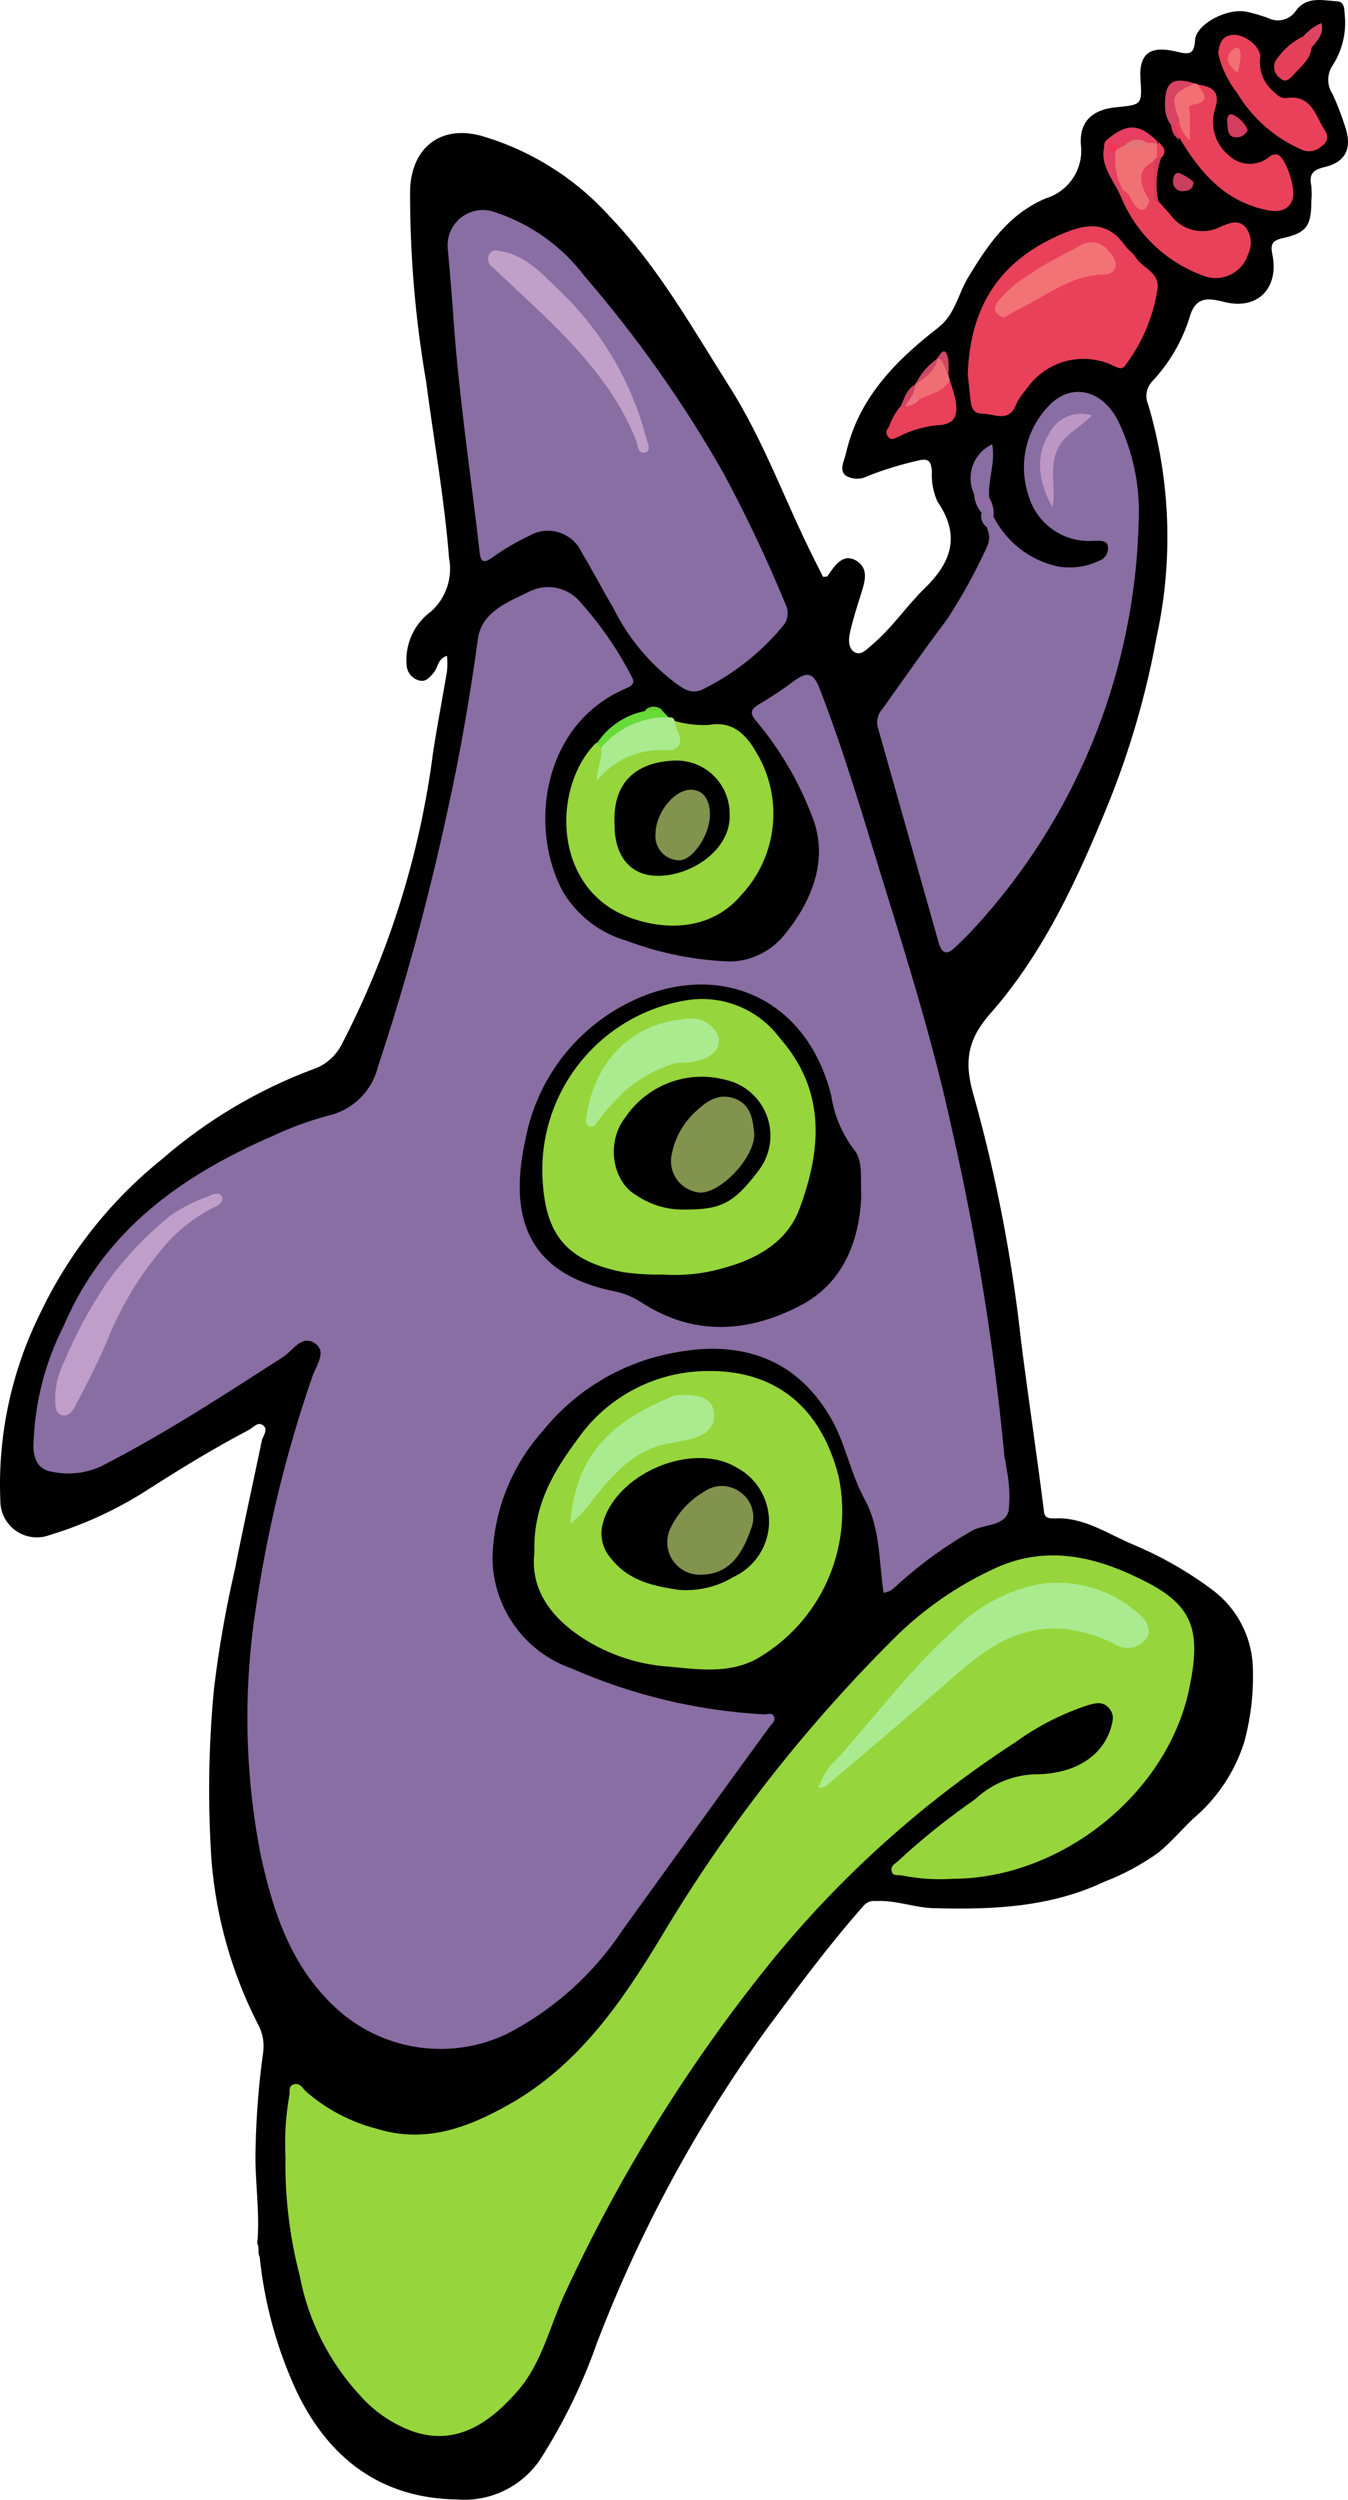 <?xml version="1.0" encoding="utf-8"?>
<!-- Generator: Adobe Illustrator 16.0.0, SVG Export Plug-In . SVG Version: 6.00 Build 0)  -->
<!DOCTYPE svg PUBLIC "-//W3C//DTD SVG 1.1//EN" "http://www.w3.org/Graphics/SVG/1.1/DTD/svg11.dtd">
<svg version="1.1" id="Layer_1" xmlns="http://www.w3.org/2000/svg" xmlns:xlink="http://www.w3.org/1999/xlink" x="0px" y="0px"
	 width="582.645px" height="1080.128px" viewBox="668.716 -0.009 582.645 1080.128"
	 enable-background="new 668.716 -0.009 582.645 1080.128" xml:space="preserve">
<g id="Layer_2">
	<g id="Layer_1-2">
		<g id="_9Stzsu.tif">
			<path d="M779.901,969.408c1.318-13.65-1.188-27.302-0.726-41.019c0.271-13.945,1.372-27.863,3.297-41.678
				c0.574-4.339-0.308-8.745-2.506-12.53c-11.021-21.721-17.739-45.367-19.783-69.639c-1.717-25.024-1.363-50.146,1.055-75.112
				c2.053-17.096,5.024-34.068,8.902-50.845c3.693-18.729,7.848-37.392,11.738-56.055c0.462-2.176,2.902-4.682,0.66-6.595
				c-2.242-1.912-4.353,0.857-6.265,1.913c-14.574,7.649-28.555,16.156-42.403,24.993c-13.519,8.876-28.244,15.761-43.723,20.443
				c-8.154,3.045-17.234-1.098-20.278-9.252c-0.527-1.413-0.85-2.895-0.956-4.398c-1.387-28.383,4.516-56.647,17.146-82.104
				c12.323-25.942,30.359-48.759,52.757-66.737c19.092-16.58,40.973-29.642,64.627-38.578c5.55-1.723,10.181-5.594,12.86-10.749
				c20.484-39.384,33.878-82.063,39.567-126.09c1.78-11.804,4.089-23.608,6.067-35.413c0.18-2.195,0.18-4.4,0-6.595
				c-4.023,1.187-3.892,5.078-5.804,7.32s-3.495,4.221-6.595,3.231c-2.911-0.912-4.94-3.547-5.077-6.595
				c-0.767-9.077,3.289-17.891,10.683-23.213c6.406-5.83,9.307-14.579,7.649-23.081c-1.978-25.587-6.594-50.778-9.892-76.168
				c-4.749-27.439-7.065-55.245-6.924-83.092c0.726-18.069,13.188-27.764,30.532-23.147c21.436,6.192,40.714,18.252,55.659,34.82
				c20.971,21.828,35.677,48.075,51.701,73.398c14.838,23.279,23.938,49.13,36.139,73.53l4.419,8.837c1.121,0,1.846,0,2.044-0.396
				c2.968-4.353,6.595-9.958,12.266-6.595c5.672,3.363,3.825,9.035,2.177,14.31c-1.648,5.276-3.495,10.947-4.748,16.487
				c-0.726,3.034-0.924,7.122,1.912,8.771c2.836,1.648,5.342-1.319,7.386-3.034c8.705-7.254,15.036-16.882,23.016-24.664
				c12.068-11.738,15.167-23.213,5.342-37.523c-1.794-4.154-2.585-8.673-2.309-13.189c-0.461-3.957-1.253-5.474-5.803-4.418
				c-7.364,1.657-14.595,3.861-21.631,6.595c-3.026,1.717-6.733,1.717-9.76,0c-3.033-2.44-0.791-6.133,0-9.497
				c5.407-24.004,21.498-40.227,39.897-54.471c7.188-5.605,8.573-14.178,12.662-21.235c8.375-13.849,17.277-27.565,33.764-34.622
				c10.184-3.024,16.648-13.014,15.234-23.542c-0.528-9.892,5.275-14.904,15.167-15.827c11.343-1.121,11.343-1.121,10.617-12.266
				s4.353-14.508,15.563-11.804c5.144,1.253,7.716,1.583,8.045-5.012c0.33-6.595,13.586-14.112,22.62-12.134
				c3.09,0.701,6.13,1.604,9.101,2.704c4.205,2.068,9.293,0.684,11.87-3.231c4.616-6.265,11.276-4.484,17.41-4.089
				c3.627,0,3.495,3.297,3.692,6.001c0.764,7.643-1.098,15.317-5.275,21.762c-2.499,3.73-2.499,8.601,0,12.332
				c1.978,4.289,3.695,8.693,5.144,13.189c3.562,9.76,0.989,16.157-8.704,18.399c-5.408,1.253-6.596,3.495-5.605,8.177
				c0.183,2.194,0.183,4.4,0,6.595c0,10.485-2.045,13.651-12.267,15.893c-4.616,0.989-5.474,2.704-4.616,6.924
				c3.033,14.442-6.066,24.4-20.904,20.641c-7.32-1.847-12.53-2.308-15.036,7.32c-3.279,10.105-8.751,19.36-16.025,27.104
				c-2.503,2.711-3.151,6.653-1.648,10.024c9.632,32.574,10.88,67.053,3.627,100.238c-4.485,24.649-11.468,48.778-20.839,72.013
				c-13.189,32.313-27.896,64.562-51.174,90.939c-10.947,12.464-10.947,22.62-6.595,36.93
				c9.491,34.333,16.195,69.377,20.048,104.789c3.033,23.807,6.594,47.547,9.628,71.354c0.396,3.165,0,5.144,4.946,4.945
				c12.463-0.659,22.686,6.595,33.632,11.211c12.315,5.135,23.945,11.781,34.622,19.784c11.02,8.31,17.453,21.348,17.344,35.149
				c0.229,10.375-1.06,20.729-3.825,30.73c-4.115,12.867-11.8,24.302-22.157,32.974c-4.946,4.748-9.431,10.09-14.904,14.574
				c-7.304,5.199-15.236,9.454-23.608,12.661c-22.884,10.815-47.613,12.002-72.541,11.343c-8.705,0-17.146-3.627-25.983-3.1
				c-1.96-0.271-3.924,0.474-5.209,1.979c-15.036,16.948-28.489,35.216-42.008,53.417c-30.201,41.777-54.83,87.312-73.267,135.453
				c-6.216,17.766-14.494,34.742-24.663,50.58c-7.986,11.702-21.618,18.242-35.743,17.146
				c-32.974-0.462-55.329-17.674-69.178-46.162c-8.655-18.518-14.14-38.357-16.223-58.692
				C779.901,973.299,781.022,971.255,779.901,969.408L779.901,969.408z"/>
			<path fill="#896EA3" d="M1050.61,688.214c-2.045-13.849-1.386-27.961-8.112-40.293c-5.736-10.42-7.913-22.092-13.188-32.512
				c-15.497-29.412-41.414-36.534-69.837-30.797c-22.22,4.207-42.199,16.231-56.318,33.896
				c-13.459,15.106-21.103,34.509-21.564,54.735c0.209,21.578,13.965,40.692,34.358,47.745
				c26.305,11.54,54.475,18.241,83.157,19.784c1.451,0,3.363-0.989,4.155,0.923c0.791,1.912-0.792,2.901-1.715,4.154
				c-21.366,29.215-42.469,58.692-63.704,88.038c-12.648,19.173-30.054,34.737-50.515,45.174
				c-23.673,11.035-51.606,7.247-71.485-9.694c-20.773-18.004-28.885-42.338-34.424-67.727
				c-6.827-34.777-7.608-70.472-2.309-105.515c4.983-34.465,13.22-68.381,24.599-101.293c1.517-4.682,6.595-10.749,1.055-14.442
				c-5.539-3.692-9.364,2.902-13.189,5.605c-25.851,16.619-51.569,33.501-79.135,47.548c-6.735,3.134-14.319,3.945-21.564,2.308
				c-5.276-0.857-7.519-4.946-7.716-10.419c0.325-18.36,4.836-36.404,13.189-52.758c17.673-41.348,51.107-64.891,90.676-82.036
				c7.637-3.589,15.583-6.48,23.74-8.64c10.494-2.443,18.727-10.573,21.301-21.036c11.971-36.19,21.986-72.997,30.006-110.263
				c5.473-24.663,9.76-49.459,13.188-74.519c1.715-12.134,13.189-16.091,22.817-20.839c7.508-3.479,16.418-1.414,21.631,5.012
				c8.609,9.605,15.966,20.264,21.894,31.72c1.715,2.902,0.594,4.155-2.11,5.276c-36.072,15.102-42.601,59.879-27.434,87.972
				c6.182,10.355,16.092,17.953,27.698,21.234c14.306,5.349,29.382,8.355,44.646,8.903c9.433-0.224,18.247-4.74,23.938-12.267
				c12.2-15.102,18.794-33.368,10.946-51.569c-5.505-14.201-13.253-27.427-22.949-39.172c-3.165-3.627-4.154-5.54,0.726-8.31
				c5.208-3.095,10.249-6.463,15.102-10.09c5.144-3.693,8.046-3.693,10.749,3.297c10.42,26.774,18.466,54.274,26.906,81.708
				c11.211,36.139,22.554,72.541,30.468,109.404c10.468,45.872,17.958,92.373,22.421,139.213c0,2.11,0.857,4.154,0.989,6.594
				c1.314,6.107,1.648,12.385,0.989,18.598c-1.78,6.594-10.354,5.671-15.695,8.44c-11.412,6.506-22.092,14.223-31.852,23.016
				C1055.358,685.84,1054.105,687.687,1050.61,688.214z"/>
			<path fill="#96D63C" d="M792.102,931.885c-0.432-8.692,0.1-17.406,1.582-25.982c0.527-1.913-0.594-4.748,2.177-5.342
				c2.77-0.594,3.627,1.78,5.144,3.165c8.734,7.618,19.119,13.104,30.335,16.025c21.103,6.595,39.567-0.396,57.241-10.354
				c29.874-16.751,48.734-44.053,65.946-72.541c28.571-47.959,63.167-92.062,102.942-131.232c11.663-11.1,25.02-20.271,39.567-27.17
				c22.224-10.947,43.458-6.595,64.363,3.692c22.884,11.014,26.774,21.631,21.301,47.68c-9.496,45.371-55.395,81.773-101.887,81.971
				c-7.371,0.497-14.775,0.031-22.026-1.385c-1.648-0.462-4.154,0.527-4.682-1.912c-0.527-2.44,1.582-3.166,2.835-4.419
				c9.291-8.59,19.114-16.586,29.412-23.938c1.451-1.121,3.1-2.044,4.419-3.231c7.357-6.688,16.963-10.36,26.906-10.287
				c15.893-0.462,27.434-7.848,31.126-19.784c0.923-3.1,1.78-6.066-0.857-8.902s-5.539-2.11-8.705-1.253
				c-11.278,3.666-21.914,9.072-31.521,16.024c-40.268,26.132-76.165,58.446-106.371,95.754
				c-35.199,43.682-64.899,91.521-88.435,142.443c-6.594,14.179-9.957,30.27-20.575,42.338
				c-10.617,12.068-24.729,23.608-43.985,17.739c-9.139-3.056-17.321-8.443-23.741-15.629
				c-13.557-14.538-22.704-32.628-26.378-52.163C793.878,966.445,791.815,949.186,792.102,931.885z"/>
			<path fill="#896EA3" d="M862.268,107.492c-0.842-8.371,5.263-15.839,13.634-16.681c2.354-0.237,4.73,0.078,6.941,0.919
				c15.366,5.082,28.821,14.719,38.579,27.631c22.721,26.339,42.819,54.831,60.011,85.071c9.944,18.526,18.946,37.542,26.972,56.978
				c1.438,3.173,0.812,6.9-1.582,9.43c-9.301,11.128-20.794,20.221-33.765,26.708c-5.408,2.968-9.035,0-12.86-2.77
				c-11.127-8.526-20.151-19.49-26.378-32.05c-4.683-7.914-8.902-16.091-13.651-24.004c-3.695-8.082-13.243-11.637-21.325-7.94
				c-0.534,0.244-1.054,0.517-1.558,0.818c-5.463,2.602-10.691,5.668-15.629,9.167c-3.43,2.44-5.078,2.638-5.605-1.913
				c-3.759-32.973-8.771-65.946-11.211-99.447C864.18,128.793,863.191,118.308,862.268,107.492z M1098.025,222.964
				c5.447,10.991,15.542,18.956,27.499,21.696c6.258,1.189,12.731,0.334,18.466-2.44c2.321-0.891,3.792-3.19,3.627-5.671
				c0-3.231-3.562-2.902-5.672-2.902c-13.105,1.219-25.208-7.108-28.752-19.784c-4.393-13.42-1.048-28.168,8.704-38.381
				c9.628-10.354,23.279-7.32,30.204,6.595c6.541,13.609,9.558,28.644,8.771,43.723c-1.629,62.795-25.194,123.039-66.605,170.272
				c-3.978,4.624-8.204,9.027-12.662,13.189c-3.1,3.1-5.671,3.363-7.122-1.78c-8.793-31.127-17.586-62.231-26.379-93.314
				c-0.694-2.845,0.1-5.849,2.111-7.979c9.166-12.793,18.135-25.785,27.697-38.38c6.63-10.109,12.473-20.714,17.476-31.72
				c1.153-2.442,1.153-5.273,0-7.715c0.086-1.657,0.584-3.267,1.45-4.682L1098.025,222.964z"/>
			<path fill="#96D63C" d="M899.726,670.738c-0.726-19.784,8.111-34.819,18.662-48.932c12.769-18.293,33.615-29.257,55.923-29.412
				c26.378-0.462,48.47,12.464,56.911,45.635c6.524,31.439-8.105,63.477-36.139,79.135c-12.134,6.133-24.729,4.089-37.259,2.968
				c-14.563-0.979-28.563-6.004-40.426-14.508C905.265,696.721,897.944,685.181,899.726,670.738z M960.33,311.529
				c4.801,1.356,9.787,1.936,14.771,1.715c10.09-1.912,16.025,4.022,20.377,11.606c12.092,19.818,9.389,45.283-6.594,62.121
				c-11.211,13.189-28.951,16.025-46.888,9.893c-34.754-11.871-34.82-56.714-15.762-75.772c1.385-0.659,2.177,0,2.901,1.121
				c1.178,3.074,0.986,6.506-0.527,9.43c6.033-5.554,13.834-8.8,22.026-9.166c6.595,0,10.354-1.517,8.31-8.969
				C958.926,312.617,959.486,311.816,960.33,311.529L960.33,311.529z"/>
			<path fill="#E9415A" d="M1087.012,161.766c0.99-30.005,14.311-48.998,39.568-60.208c11.211-4.946,20.641-6.595,28.555,4.748
				c1.187,1.714,3.231,2.835,4.286,4.616c2.836,4.946,10.815,6.595,9.563,14.178c-1.851,11.993-6.681,23.33-14.047,32.973
				c-1.45,1.847-3.1,0.792-4.88,0c-13.333-6.487-29.407-2.187-37.721,10.09c-1.777,1.978-3.266,4.198-4.419,6.595
				c-3.165,8.243-9.694,3.891-14.771,3.957c-5.078,0.066-4.814-5.144-5.276-8.902
				C1087.408,166.052,1087.145,162.953,1087.012,161.766L1087.012,161.766z"/>
			<path fill="#E9415A" d="M1186.459,36.534c6.595,0.923,9.958,3.231,7.32,10.881c-2.12,7.228,0.296,15.023,6.133,19.784
				c4.828,4.547,12.283,4.801,17.41,0.593c0.981-0.889,2.329-1.256,3.627-0.989c3.363,1.187,7.649,13.519,6.594,18.597
				c-1.055,5.078-5.604,6.595-11.078,5.407c-18.069-3.627-28.818-15.959-37.655-30.73c-1.444-1.901-2.252-4.208-2.309-6.595
				c0.071-1.176,1.064-2.082,2.242-2.044c0.997,0.642,1.813,1.527,2.374,2.572c1.451-3.231-1.45-7.518,1.715-9.496
				C1185.424,42.729,1186.818,39.66,1186.459,36.534L1186.459,36.534z M1169.379,86.851c1.715,1.979,3.43,3.957,5.21,5.869
				c4.939,6.972,14.296,9.176,21.828,5.144c3.495-1.385,7.188-3.166,10.419,0c2.771,3.333,3.314,7.988,1.385,11.87
				c-2.371,7.768-10.59,12.143-18.358,9.771c-0.213-0.065-0.424-0.135-0.634-0.209c-16.542-5.875-29.756-18.584-36.27-34.885
				c-0.66-1.253,0-2.044,0.988-2.638c3.298-0.66,4.683,1.78,6.133,3.957c0.754,1.618,2.676,2.318,4.294,1.565
				c0.369-0.172,0.702-0.412,0.982-0.708c0.642-0.305,1.335-0.484,2.044-0.528C1168.105,86.191,1168.777,86.46,1169.379,86.851z
				 M1195.229,23.015c0.528-3.759,1.319-7.716,6.595-7.979c5.276-0.264,12.002,5.54,11.606,9.628
				c-0.743,5.62,1.417,11.233,5.737,14.904c1.583,1.517,3.43,3.099,5.474,2.77c11.211-1.648,12.728,8.045,16.948,14.376
				c1.364,1.979,0.866,4.689-1.112,6.054c-0.109,0.075-0.223,0.146-0.339,0.211c-2.221,2.297-5.62,3.003-8.572,1.781
				c-11.703-5.033-21.53-13.614-28.094-24.532C1199.486,35.17,1196.67,29.292,1195.229,23.015L1195.229,23.015z"/>
			<path fill="#ABEB8F" d="M960.33,311.529c0.218,1.536,0.616,3.042,1.187,4.484c3.165,5.869-0.527,8.441-5.144,8.178
				c-11.464-0.78-22.572,4.157-29.676,13.189c0-6.134,2.703-10.09,1.78-14.377c5.388-10.753,17.609-16.215,29.214-13.057
				C959.076,309.947,959.934,309.947,960.33,311.529z"/>
			<path fill="#E9415A" d="M1079.23,164.272c1.048,2.931,1.907,5.927,2.572,8.968c1.187,7.386-1.121,10.354-8.639,10.552
				c-5.493,0.642-10.828,2.25-15.762,4.748c-1.583,0.594-3.43,2.242-4.946,0s0-3.034,0.594-4.418
				c1.12-3.152,2.795-6.078,4.946-8.639l1.715-1.187c2.109-1.056,4.418-1.913,6.594-3.166
				C1070.416,168.489,1074.739,166.195,1079.23,164.272z"/>
			<path fill="#E44059" d="M1235.589,20.641c-0.462,4.88-4.154,7.65-7.056,10.881c-1.847,2.044-4.023,5.078-6.991,1.846
				c-2.465-1.99-2.85-5.603-0.859-8.068c0.085-0.105,0.174-0.208,0.267-0.307c2.89-3.989,6.717-7.205,11.145-9.364
				C1236.051,15.563,1236.775,17.344,1235.589,20.641z"/>
			<path fill="#F27074" d="M1186.459,36.534c2.176,3.429,6.001,7.32-1.78,8.639c-3.166,0.528-1.715,2.44-1.649,4.089v11.475
				c-2.467-2.26-4.113-5.275-4.682-8.573c-3.634-2.29-4.991-6.928-3.165-10.815c1.45-4.814,5.539-5.474,9.892-5.276
				C1185.582,36.002,1186.095,36.173,1186.459,36.534z"/>
			<path fill="#896EA3" d="M1089.782,213.534c-3.82-8.064-0.38-17.698,7.684-21.519c0.032-0.015,0.065-0.031,0.098-0.046
				c1.517,8.045-1.979,15.563-1.253,23.213C1093.409,217.622,1091.431,215.974,1089.782,213.534z"/>
			<path fill="#EE6E74" d="M1079.23,164.272c-2.77,5.144-8.375,5.869-13.189,8.243c-1.714,0.857-2.703,0-3.692-1.451
				c-0.989-1.451,1.318-3.363,1.912-5.078c2.77-4.022,7.188-6.595,9.496-11.145c5.276-0.594,3.1,4.352,4.748,6.594L1079.23,164.272z
				"/>
			<path fill="#67DC38" d="M957.691,309.947c-11.239-0.289-21.996,4.567-29.214,13.188l-1.912-1.714
				c4.735-7.357,12.257-12.476,20.839-14.179c2.442-1.153,5.273-1.153,7.716,0L957.691,309.947z"/>
			<path fill="#E63F62" d="M1146.892,60.604c8.902-7.584,14.244-7.386,22.421,0.792l-0.725,0.923
				c-1.261,0.712-2.721,0.991-4.154,0.791c-2.846-1.108-6.056-0.738-8.573,0.989c-0.835,0.549-1.746,0.972-2.704,1.253
				c-0.634,0.1-1.279,0.1-1.912,0c-1.319-0.33-2.639,0-3.957,0c-1.402-0.982-1.742-2.915-0.761-4.317
				C1146.635,60.881,1146.757,60.737,1146.892,60.604z"/>
			<path fill="#D94362" d="M1185.141,36.072c-10.09,4.484-10.42,5.276-6.596,16.091l-1.846,1.583c-0.66,0.857-1.319,0.923-2.045,0
				c-1.755-2.598-2.591-5.709-2.374-8.837C1172.215,35.545,1175.644,32.973,1185.141,36.072z"/>
			<path fill="#E44161" d="M1146.892,60.604c0,1.583,0,3.297,1.582,4.221c0.975-0.494,2.126-0.494,3.1,0
				c2.532,5.434,3.601,11.436,3.1,17.41l-1.78,2.044C1149.397,76.761,1142.869,70.035,1146.892,60.604z"/>
			<path fill="#D33D5E" d="M1208.023,56.12c-0.804,2.011-2.781,3.303-4.946,3.231c-4.154,0-3.627-4.155-3.956-7.056
				c0-1.583,0.461-3.495,2.506-2.77C1204.48,50.886,1206.75,53.227,1208.023,56.12z"/>
			<path fill="#C93F5F" d="M1184.547,78.542c0,3.165-1.979,3.891-3.957,4.022c-2.215,0.438-4.365-1.004-4.803-3.22
				c-0.048-0.243-0.074-0.489-0.077-0.737c0-1.913,0.594-4.353,2.836-3.825C1180.719,75.736,1182.74,77.002,1184.547,78.542z"/>
			<path fill="#DE4463" d="M1235.589,20.641c0.061-2.256-1.356-4.289-3.495-5.012c2.13-2.457,4.791-4.396,7.781-5.671
				C1241.129,14.97,1237.896,17.607,1235.589,20.641z"/>
			<path fill="#936EA6" d="M1089.782,213.534c1.973,1.223,4.278,1.799,6.595,1.648c1.383,2.348,2.005,5.066,1.78,7.782
				c-0.963,0.265-1.984-0.139-2.506-0.989c-0.792-0.989-0.462-2.572-1.78-3.231c0.731,0.812,0.667,2.063-0.145,2.794
				c-0.135,0.122-0.286,0.225-0.449,0.305C1091.143,219.589,1089.9,216.636,1089.782,213.534z"/>
			<path fill="#896EA3" d="M1092.815,222.041c1.056-0.461-1.648-6.133,2.638-1.978c0.857,0.949,1.609,1.988,2.242,3.099
				c0,1.979,0,3.891-1.979,4.946C1093.615,226.855,1092.471,224.463,1092.815,222.041z"/>
			<path fill="#D53D5C" d="M1169.379,86.851h-1.912c-2.617-4.877-3.188-10.595-1.583-15.893c0.36-1.336,1.207-2.488,2.374-3.231
				c0.771-0.461,1.734-0.461,2.506,0C1168.535,73.849,1168.056,80.471,1169.379,86.851z"/>
			<path fill="#CF4865" d="M1073.955,154.907c-0.924,5.672-5.474,8.178-9.496,11.145
				C1066.551,161.542,1069.834,157.688,1073.955,154.907z M1078.703,161.304c-2.11-1.781-1.583-5.474-4.748-6.595
				c1.648-2.638,3.363-4.946,4.55,0C1078.791,156.896,1078.857,159.105,1078.703,161.304z"/>
			<path fill="#D14560" d="M1064.591,165.986l-1.451,4.88c0,2.309-1.517,3.495-3.1,4.683h-2.044
				C1059.645,171.987,1060.568,167.965,1064.591,165.986z"/>
			<path fill="#E9415A" d="M1170.764,68.057h-1.648c-1.676-1.621-1.72-4.293-0.1-5.968c0.033-0.034,0.066-0.066,0.1-0.099
				l0.527-0.527C1171.291,63.308,1173.468,65.155,1170.764,68.057z"/>
			<path fill="#E1395E" d="M1174.918,53.878h2.045l1.517,6.595C1176.252,59.02,1174.911,56.538,1174.918,53.878z"/>
			<path fill="#67CD37" d="M955.12,306.979h-7.716c2.04-2.131,5.422-2.204,7.553-0.163
				C955.013,306.869,955.066,306.924,955.12,306.979z"/>
			<path d="M1040.981,517.149c-0.791,17.212-6.595,35.875-24.861,46.162c-22.884,12.464-47.086,14.509-70.232-0.593
				c-3.49-2.296-7.384-3.906-11.475-4.748c-39.567-7.848-45.569-34.358-38.513-65.946c4.877-25.485,21.362-47.238,44.579-58.824
				c36.864-18.465,76.432-3.825,87.511,40.096c1.222,8.285,4.46,16.143,9.431,22.883
				C1041.839,501.19,1040.586,507.785,1040.981,517.149L1040.981,517.149z"/>
			<path fill="#BF9EC9" d="M692.522,604.066c0.13-5.554,1.505-11.007,4.022-15.959c5.057-11.959,11.264-23.399,18.531-34.16
				c7.888-10.871,17.204-20.632,27.697-29.016c5.006-3.344,10.412-6.047,16.091-8.046c1.847-0.923,4.484-2.044,5.671,0
				c1.188,2.044-1.318,3.957-3.099,4.683c-9.425,4.676-17.658,11.442-24.071,19.783c-9.569,11.726-17.246,24.876-22.751,38.975
				c-3.957,9.101-8.507,18.003-13.189,26.84c-1.121,2.11-2.703,5.078-5.935,4.287C692.259,610.661,692.786,606.704,692.522,604.066z
				"/>
			<path fill="#ABEB8F" d="M1022.385,772.625c1.809-5.328,4.994-10.082,9.232-13.783c16.619-18.86,31.786-38.974,50.779-55.79
				c10.021-9.734,22.719-16.255,36.468-18.729c15.343-2.016,30.797,2.806,42.271,13.189c3.297,2.835,5.869,7.188,2.571,11.079
				c-3.052,3.531-8.139,4.488-12.266,2.308c-6.712-3.601-14.016-5.968-21.564-6.99c-19.783-1.979-34.16,7.452-48.009,19.784
				c-18.597,16.223-37.392,32.115-56.186,48.074C1025.419,772.163,1024.495,772.098,1022.385,772.625L1022.385,772.625z"/>
			<path fill="#C09FC9" d="M884.294,108.416c10.552,1.385,17.542,8.573,24.532,15.497c18.928,17.482,32.491,39.989,39.105,64.891
				c0.527,2.242,2.374,5.54,0,6.595c-3.693,1.253-3.363-3.034-4.286-5.21c-9.101-22.686-25.323-40.029-42.667-56.582l-19.389-18.201
				c-1.84-1.231-2.439-3.66-1.385-5.605C880.97,108.31,882.78,107.696,884.294,108.416z"/>
			<path fill="#BC97C5" d="M1123.547,219.139c-5.605-10.419-7.848-21.103-1.386-31.72c3.34-6.854,11.199-10.222,18.466-7.914
				c-5.54,5.935-13.189,8.375-15.695,16.882C1122.426,204.895,1125.327,211.687,1123.547,219.139z"/>
			<path d="M962.176,686.961c-9.298-1.451-21.234-3.165-29.412-13.65c-3.378-3.813-4.77-8.989-3.759-13.981
				c4.88-22.224,38.711-36.93,58.165-25.191c12.849,6.867,17.697,22.85,10.831,35.698c-2.709,5.068-6.998,9.112-12.216,11.52
				C978.696,685.65,970.438,687.611,962.176,686.961L962.176,686.961z"/>
			<path fill="#ABEB8F" d="M915.223,658.274c2.308-32.182,21.037-45.371,44.514-55.065c1.78-0.488,3.636-0.645,5.474-0.461
				c5.605,0,11.343,1.253,12.134,7.649s-3.891,9.563-9.299,11.145c-5.407,1.583-10.354,1.781-15.299,3.363
				c-12.332,4.023-20.18,13.585-27.896,23.214C922.226,652.014,918.973,655.445,915.223,658.274L915.223,658.274z"/>
			<path d="M934.347,356.109c-0.923-18.597,9.892-27.17,26.774-27.5c12.648,0,22.913,10.234,22.949,22.884
				c0.989,16.091-17.674,27.565-31.918,26.906C941.073,378.069,934.215,369.694,934.347,356.109L934.347,356.109z"/>
			<path fill="#F27275" d="M1102.575,137.234c-4.286-1.517-4.682-3.957-2.308-7.32c4.104-4.785,8.987-8.842,14.442-12.002
				c6.595-4.616,14.046-7.979,21.103-11.936c4.021-2.385,9.192-1.362,12.002,2.374c1.715,1.979,4.154,4.88,2.77,7.716
				c-1.385,2.835-4.353,2.638-6.858,2.638c-12.2,0.989-21.828,8.243-32.182,13.651
				C1108.313,133.937,1105.411,135.651,1102.575,137.234z"/>
			<path fill="#F07174" d="M1168.785,61.923v6.067l-1.648,1.715c-5.803,5.276-1.847,11.475-1.648,17.278
				c-1.451,3.891-3.43,5.342-6.595,1.253c-1.517-2.11-1.912-4.946-4.748-6.001c-2.95-5.293-4.042-11.423-3.1-17.41
				c1.056-0.528,2.044-1.121,3.033-1.715c3.237-0.307,6.453-0.813,9.628-1.517L1168.785,61.923z"/>
			<path fill="#E9415A" d="M1165.818,86.983c-5.672-8.837-5.145-14.046,1.648-17.278v17.278H1165.818z"/>
			<path fill="#F17074" d="M1203.671,31.522c-2.77-2.506-5.605-4.88-3.562-8.441c0.989-1.78,5.078-5.209,4.814,1.385
				C1204.686,26.847,1204.267,29.206,1203.671,31.522z"/>
			<path fill="#EF7182" d="M1059.908,175.549c1.056-1.517,2.045-3.1,3.1-4.683l3.231,1.649
				C1064.675,174.405,1062.361,175.513,1059.908,175.549L1059.908,175.549z"/>
			<path fill="#E37678" d="M1164.301,61.594c-2.571,4.55-6.198,2.374-9.628,1.517C1156.979,60.144,1161.194,59.48,1164.301,61.594z"
				/>
			<path fill="#F83054" d="M1151.573,64.759c-1.055,0-2.044,1.78-3.1,0c0-1.187,0-2.704,1.913-2.374
				C1150.914,62.517,1151.178,63.968,1151.573,64.759z"/>
			<path fill="#96D63C" d="M955.186,550.716c-5.777,0.111-11.556-0.241-17.277-1.055c-23.147-4.683-32.974-15.036-34.556-38.249
				c-3.039-38.342,23.679-72.669,61.594-79.135c15.544-2.725,31.299,3.521,40.755,16.156c20.245,22.949,18.068,48.471,8.507,74.058
				c-5.078,13.651-17.739,21.234-31.786,25.126C973.605,550.291,964.377,551.342,955.186,550.716L955.186,550.716z"/>
			<path fill="#82934E" d="M971.145,680.433c-7.758-0.016-14.033-6.317-14.019-14.074c0.004-1.969,0.422-3.914,1.226-5.71
				c3.126-6.73,8.233-12.345,14.64-16.091c4.607-3.323,10.824-3.323,15.432,0c5.237,3.464,7.307,10.14,4.946,15.959
				C988.621,674.365,982.026,680.433,971.145,680.433z M952.021,360.527c0-9.496,8.639-20.18,16.289-19.256
				c5.209,0.659,7.056,5.21,7.254,9.892c0.462,8.771-7.057,20.378-13.189,20.575c-5.755-0.02-10.403-4.701-10.384-10.455
				C951.991,361.031,952.001,360.779,952.021,360.527L952.021,360.527z"/>
			<path d="M964.88,522.623c-7.534,0.227-14.946-1.944-21.169-6.199c-10.287-5.869-13.189-22.817-4.748-33.566
				c9.55-14.193,27.085-20.72,43.591-16.223c13.307,3.078,21.598,16.36,18.52,29.667c-0.837,3.619-2.479,7.003-4.803,9.9
				C986.049,519.655,980.51,522.689,964.88,522.623L964.88,522.623z"/>
			<path fill="#ABEB8F" d="M961.188,459.249c-10.121,2.8-19.258,8.373-26.379,16.091c-2.725,2.858-5.279,5.876-7.649,9.034
				c-0.989,1.188-1.583,2.968-3.562,2.242c-1.979-0.725-1.715-2.571-1.451-4.022c1.056-7.583,3.636-14.873,7.584-21.433
				c7.193-11.612,19.381-19.218,32.974-20.575c1.777-0.371,3.591-0.548,5.407-0.527c5.936,0,11.738,5.671,11.343,10.155
				C978.86,455.886,972.266,459.446,961.188,459.249z"/>
			<path fill="#82934E" d="M994.754,489.979c0,10.552-14.641,25.521-23.411,25.323c-7.518-0.569-13.149-7.126-12.58-14.644
				c0.014-0.175,0.03-0.35,0.05-0.523c1.144-7.596,4.842-14.574,10.486-19.784c4.945-4.616,10.287-8.441,17.476-5.474
				C993.962,477.846,994.094,484.968,994.754,489.979L994.754,489.979z"/>
		</g>
	</g>
</g>
</svg>
